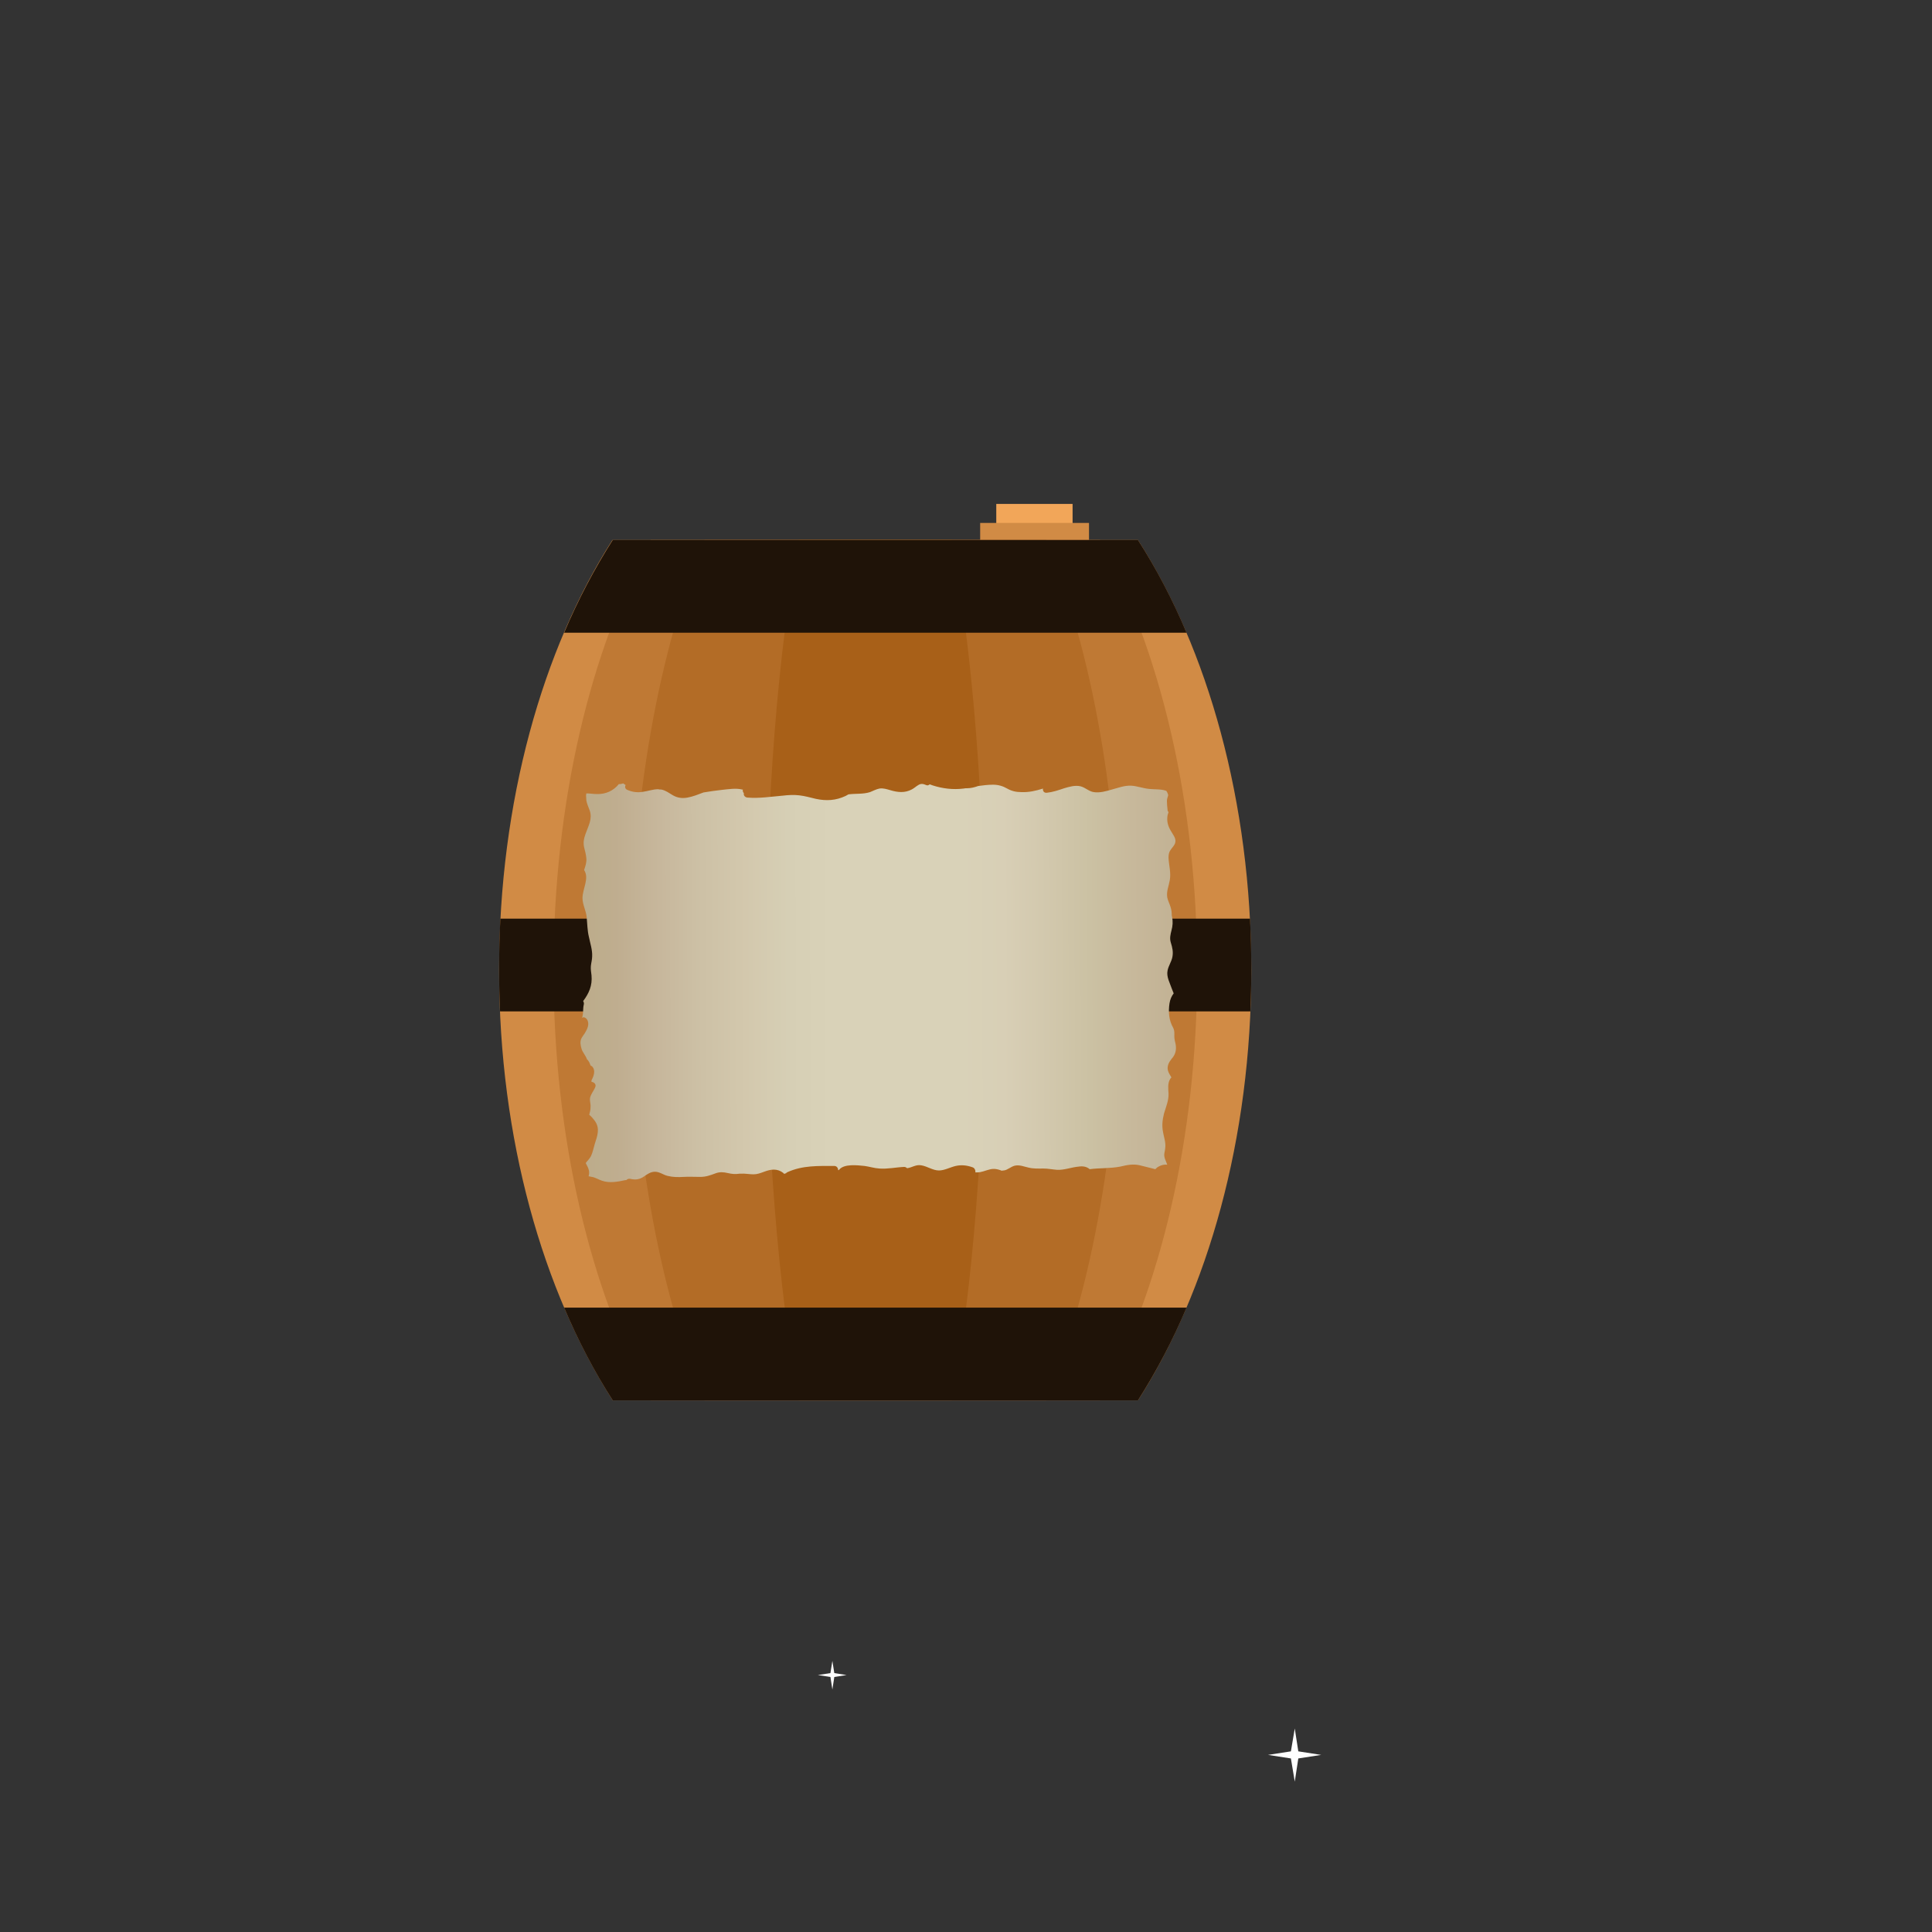 <?xml version="1.0" encoding="utf-8"?>
<!-- Generator: Adobe Illustrator 25.0.0, SVG Export Plug-In . SVG Version: 6.00 Build 0)  -->
<svg version="1.1" id="Publicdomainvectors.org" xmlns="http://www.w3.org/2000/svg" xmlns:xlink="http://www.w3.org/1999/xlink"
	 x="0px" y="0px" viewBox="0 0 600 600" style="enable-background:new 0 0 600 600;" xml:space="preserve">
<rect x="0" y="0" width="600" height="600" fill="#333333" stroke="none"/>
<style type="text/css">
	.st0{fill-rule:evenodd;clip-rule:evenodd;fill:#FFFFFF;}
	.st1{fill-rule:evenodd;clip-rule:evenodd;fill:#F2A659;}
	.st2{fill-rule:evenodd;clip-rule:evenodd;fill:#D18B45;}
	.st3{fill-rule:evenodd;clip-rule:evenodd;fill:#BF7934;}
	.st4{fill-rule:evenodd;clip-rule:evenodd;fill:#B36C26;}
	.st5{fill-rule:evenodd;clip-rule:evenodd;fill:#A86018;}
	.st6{fill-rule:evenodd;clip-rule:evenodd;fill:#1F1308;}
	.st7{clip-path:url(#SVGID_2_);fill-rule:evenodd;clip-rule:evenodd;fill:url(#SVGID_3_);}
</style>
<polygon class="st0" points="258.5,515.8 259.1,519.6 262.9,520.2 259.1,520.8 258.5,524.7 257.9,520.8 254,520.2 257.9,519.6 "/>
<polygon class="st0" points="402.1,536.8 403.2,543.9 410.3,545 403.2,546.1 402.1,553.3 400.9,546.1 393.8,545 400.9,543.9 "/>
<g>
	<rect x="309.4" y="156.5" class="st1" width="23.7" height="13.9"/>
	<rect x="304.4" y="162.4" class="st2" width="33.8" height="13.9"/>
	<path class="st2" d="M353.4,167.7c21.7,33.9,35.2,81.2,35.2,133.6c0,52.4-13.5,99.7-35.2,133.6H190.3
		C168.6,401,155,353.7,155,301.3c0-52.4,13.5-99.7,35.2-133.6H353.4z"/>
	<path class="st3" d="M341.6,167.7c18.6,33.9,30.2,81.2,30.2,133.6c0,52.4-11.6,99.7-30.2,133.6H202.1
		c-18.6-33.9-30.2-81.2-30.2-133.6c0-52.4,11.6-99.7,30.2-133.6H341.6z"/>
	<path class="st4" d="M324.9,167.7c14.1,33.9,22.9,81.2,22.9,133.6c0,52.4-8.8,99.7-22.9,133.6H218.8
		c-14.1-33.9-22.9-81.2-22.9-133.6c0-52.4,8.8-99.7,22.9-133.6H324.9z"/>
	<path class="st5" d="M295.6,167.7c6.3,33.9,10.3,81.2,10.3,133.6c0,52.4-3.9,99.7-10.3,133.6h-47.5c-6.3-33.9-10.3-81.2-10.3-133.6
		c0-52.4,3.9-99.7,10.3-133.6H295.6z"/>
	<path class="st6" d="M353.4,167.7c5.6,8.7,10.7,18.4,15.1,28.8H175.2c4.4-10.4,9.5-20,15.1-28.8H353.4L353.4,167.7z M388.2,285.3
		c0.3,5.3,0.4,10.6,0.4,16c0,4.3-0.1,8.5-0.3,12.8h-233c-0.2-4.2-0.3-8.5-0.3-12.8c0-5.4,0.1-10.7,0.4-16H388.2L388.2,285.3z
		 M368.5,406.1c-4.4,10.4-9.5,20-15.1,28.8H190.3c-5.6-8.7-10.7-18.4-15.1-28.8H368.5z"/>
</g>
<g>
	<defs>
		<polygon id="SVGID_1_" points="375.8,379.5 389.8,214.5 153.9,214.5 153.9,388.1 		"/>
	</defs>
	<clipPath id="SVGID_2_">
		<use xlink:href="#SVGID_1_"  style="overflow:visible;"/>
	</clipPath>
	
		<linearGradient id="SVGID_3_" gradientUnits="userSpaceOnUse" x1="-938.641" y1="306.448" x2="-939.17" y2="127.888" gradientTransform="matrix(2.024178e-16 -1.102 1.048 1.925717e-16 44.076 -729.429)">
		<stop  offset="0" style="stop-color:#C2B294"/>
		<stop  offset="7.142900e-02" style="stop-color:#C7B89B"/>
		<stop  offset="0.143" style="stop-color:#CBC1A3"/>
		<stop  offset="0.214" style="stop-color:#D2C8AD"/>
		<stop  offset="0.286" style="stop-color:#D8CFB6"/>
		<stop  offset="0.357" style="stop-color:#D9D2B8"/>
		<stop  offset="0.429" style="stop-color:#D9D2B8"/>
		<stop  offset="0.5" style="stop-color:#D9D2B8"/>
		<stop  offset="0.571" style="stop-color:#D9D2B8"/>
		<stop  offset="0.643" style="stop-color:#D6CFB5"/>
		<stop  offset="0.714" style="stop-color:#D3C8AD"/>
		<stop  offset="0.786" style="stop-color:#CDC1A6"/>
		<stop  offset="0.857" style="stop-color:#C7B79C"/>
		<stop  offset="0.929" style="stop-color:#BFAD8F"/>
		<stop  offset="1" style="stop-color:#BBAC89"/>
	</linearGradient>
	<path class="st7" d="M365.1,324.3c-0.2-0.9-0.4-1.6-0.4-2.5c0-0.9,0.1-1.6-0.3-2.5c-1.4-2.4-1.6-5-1.2-7.7c0.2-1.2,0.6-2.2,1.3-3.1
		c-0.2-0.5-0.4-1-0.6-1.5c-0.6-1.8-1.7-3.6-1.3-5.6c0.3-1.5,1.2-2.7,1.5-4.2c0.3-1.6,0-2.9-0.5-4.5c-0.4-1.3-0.1-2.5,0.2-3.7
		c0.4-1.4,0.5-2.8,0.2-4.3c-0.1-0.2-0.1-0.3-0.1-0.5c0-0.9-0.1-1.7-0.4-2.6c-0.3-1-0.8-1.9-1-2.9c-0.3-1.9,0.5-3.6,0.8-5.4
		c0.4-2.4-0.3-4.6-0.4-6.9c0-0.9,0.1-1.7,0.6-2.4c0.5-0.8,1.3-1.4,1.5-2.4c0.3-1.3-0.8-2.5-1.4-3.6c-0.9-1.5-1.3-3-1-4.8
		c0.1-0.3,0.2-0.7,0.3-1c-0.2-0.2-0.3-0.4-0.3-0.7c-0.1-0.9-0.2-1.9-0.2-2.8c0-0.7,0.3-1.2,0.4-1.8c-0.1-0.4-0.3-0.9-0.6-1.3
		c-1.7-0.6-3.6-0.4-5.4-0.6c-1.9-0.2-3.7-0.9-5.5-1c-2.1-0.1-4.1,0.7-6,1.2c-1.7,0.5-3.8,1.1-5.6,0.8c-1.5-0.2-2.6-1.4-4.1-1.8
		c-1.7-0.4-3.4,0.1-5.1,0.6c-1.8,0.6-3.5,1.2-5.4,1.4c-0.9,0.1-1.3-0.6-1.2-1.3c-2.2,0.7-4.4,1.2-6.7,1.1c-1.6,0-3-0.3-4.4-1.1
		c-1.4-0.8-2.8-1.2-4.4-1.2c-1.6,0-3.1,0.2-4.6,0.4c-1.1,0.4-2.3,0.7-3.5,0.7c-0.1,0-0.2,0-0.4,0c-0.2,0-0.5,0.1-0.7,0.1
		c-3.3,0.4-6.5,0-9.6-1c-0.3-0.1-0.5-0.2-0.8-0.3c0,0-0.1,0-0.1,0c-0.3,0.3-0.7,0.4-1.1,0.2c-0.9-0.4-1.6-0.5-2.4,0
		c-0.7,0.4-1.3,1-2.1,1.4c-2.1,1.1-4.3,0.9-6.6,0.2c-1.1-0.3-2.2-0.7-3.4-0.5c-1,0.2-1.9,0.7-2.9,1.1c-2.2,0.7-4.5,0.4-6.7,0.7
		c-0.3,0.2-0.6,0.3-0.9,0.5c-3,1.4-5.9,1.6-9.2,0.9c-1.7-0.4-3.4-0.9-5.2-1.1c-1.7-0.2-3.4-0.1-5.1,0.1c-3.6,0.3-7.3,0.9-10.9,0.6
		c-0.6,0-1.3-0.5-1.2-1.2c0-0.1,0-0.1,0-0.2c-0.3-0.3-0.4-0.7-0.3-1.1c-0.1,0-0.1,0-0.2,0c-1.9-0.5-4.3-0.1-6.3,0.1
		c-1.9,0.2-3.8,0.5-5.7,0.8c-1.6,0.6-3.3,1.3-5,1.6c-1.6,0.3-3.1,0.1-4.5-0.7c-1.2-0.7-2.2-1.5-3.6-1.8c-0.4,0-0.7,0-1-0.1
		c-1.6,0-3.2,0.6-4.7,0.8c-1.7,0.3-3.3,0.1-4.9-0.6c-0.7-0.3-0.8-1-0.5-1.5c-0.2-0.1-0.5-0.3-0.7-0.5c-0.3,0.1-0.6,0.1-0.9,0.2
		c-0.2,0-0.4,0-0.5,0c-1.7,2.1-4.1,3.2-6.9,3.1c-1,0-2-0.2-3.1-0.2c0,0-0.1,0-0.1,0c0,0.2-0.1,0.4-0.1,0.6c0,0.5,0.1,1,0.1,1.6
		c0.2,1,0.6,2,1,3c1,2.7-0.4,4.9-1.3,7.5c-0.5,1.4-0.7,2.6-0.4,4c0.3,1.2,0.6,2.3,0.7,3.5c0.1,1.3-0.3,2.4-0.7,3.6
		c1.7,2.5-0.5,5.9-0.5,8.7c0,2,1.1,3.9,1.3,5.9c0.2,2.1,0.2,4.2,0.7,6.2c0.4,2,1.1,4,1,6c0,1-0.3,2-0.4,3c-0.1,1,0.1,2,0.2,2.9
		c0.3,3.2-0.8,5.6-2.6,8c0.2,0.3,0.3,0.7,0.2,1.1c-0.3,1.2-0.1,2.4-0.4,3.6c0,0.2-0.1,0.3-0.2,0.5c0.1,0,0.1-0.1,0.2-0.1
		c0.5-0.2,1.1,0.1,1.4,0.6c0.9,1.4,0.1,3-0.7,4.3c-0.4,0.6-0.8,1.1-1.1,1.7c-0.4,1-0.2,2.1,0.1,3.1c0.3,1.1,1.3,2.1,1.7,3.3
		c0.3,0.2,0.5,0.6,0.7,0.9c0.1,0.3,0.3,0.6,0.4,1c0.2,0.1,0.4,0.2,0.6,0.4c1,1.2,0.4,2.9-0.3,4.2c0,0.1,0,0.2,0,0.4c0,0,0,0.1,0,0.1
		c0.7,0,1.5,0.7,1.2,1.5c-0.4,1.2-1.7,2.6-1.7,3.9c0,0.8,0.3,1.7,0.2,2.5c0,0.8-0.2,1.5-0.4,2.3c0.7,0.6,1.3,1.3,1.8,2
		c1.6,2.3,0.7,4.6-0.1,7.1c-0.4,1.3-0.6,2.6-1.2,3.8c-0.4,0.8-1.1,1.4-1.6,2.1c0.4,0.7,0.8,1.5,1,2.3c0.1,0.5,0.1,1.1-0.1,1.8
		c0.5,0.1,1,0.2,1.5,0.3c0.9,0.3,1.8,0.8,2.7,1.1c2.3,0.8,4.9,0.3,7.2-0.2c0.1,0,0.2,0,0.3,0c0.3-0.3,0.7-0.5,1.2-0.4
		c1.7,0.4,3,0.2,4.4-0.8c1-0.7,2-1.4,3.3-1.4c1.5,0,2.6,1,4,1.3c1.6,0.4,3.3,0.4,4.9,0.3c1.7-0.1,3.4,0,5.2,0c1.7,0,3.1-0.5,4.7-1.1
		c1.3-0.5,2.5-0.4,3.8-0.1c1.3,0.3,2.3,0.4,3.7,0.2c0.1,0,0.2,0,0.3,0c1.4-0.1,2.7,0.2,4,0.2c1.2,0,2.2-0.4,3.3-0.8
		c2.1-0.8,4.1-1.1,6,0.4c0.1,0.1,0.2,0.2,0.2,0.3c0.2-0.1,0.3-0.2,0.6-0.2c0.1-0.2,0.3-0.3,0.5-0.4c4.7-2.1,9.5-1.9,14.5-1.9
		c0.8,0,1.2,0.7,1.2,1.3l0.2,0c1.5-2.1,5.9-1.5,8-1.3c1.5,0.2,3,0.7,4.6,0.8c2.6,0.2,5.2-0.4,7.7-0.5c0.4,0,0.7,0.2,0.9,0.4
		c0,0,0,0,0,0c1.6-0.2,2.7-1.2,4.4-0.9c1.9,0.3,3.6,1.6,5.5,1.6c1.7,0,3.5-1,5.2-1.4c1.8-0.4,3.5-0.2,5.2,0.4c0.7,0.2,1,1,0.9,1.6
		c0.2,0,0.3,0,0.5,0c1.5,0,2.6-0.6,3.9-0.9c1.4-0.4,2.6-0.1,3.9,0.4c0.1-0.1,0.3-0.1,0.5-0.1c1.2-0.1,2.2-1.2,3.5-1.5
		c1.5-0.3,2.8,0.3,4.2,0.6c1.6,0.4,3.1,0.3,4.7,0.3c1.4,0,2.8,0.3,4.2,0.4c2.3,0.1,4.4-0.8,6.7-1c1.3-0.2,2.5,0,3.4,0.8
		c3.1-0.4,6.4-0.2,9.5-0.8c2.1-0.5,4-0.9,6.1-0.4c1.6,0.4,3.2,0.8,4.8,1.2c0.3-0.3,0.6-0.6,1-0.8c0.9-0.5,1.8-0.7,2.7-0.6
		c-0.4-1.2-1.1-2.2-0.9-3.5c0.2-1,0.4-2,0.3-3c-0.1-1.2-0.5-2.4-0.7-3.6c-0.4-2-0.2-3.8,0.3-5.8c0.6-2,1.5-4.1,1.4-6.2
		c-0.1-1.5-0.3-3.2,0.5-4.5c0.1-0.2,0.3-0.4,0.4-0.5c-0.4-0.7-0.9-1.4-1.1-2.2c-0.3-1.3,0.3-2.5,1.1-3.5
		C365.1,327.5,365.4,326,365.1,324.3z"/>
</g>
</svg>
